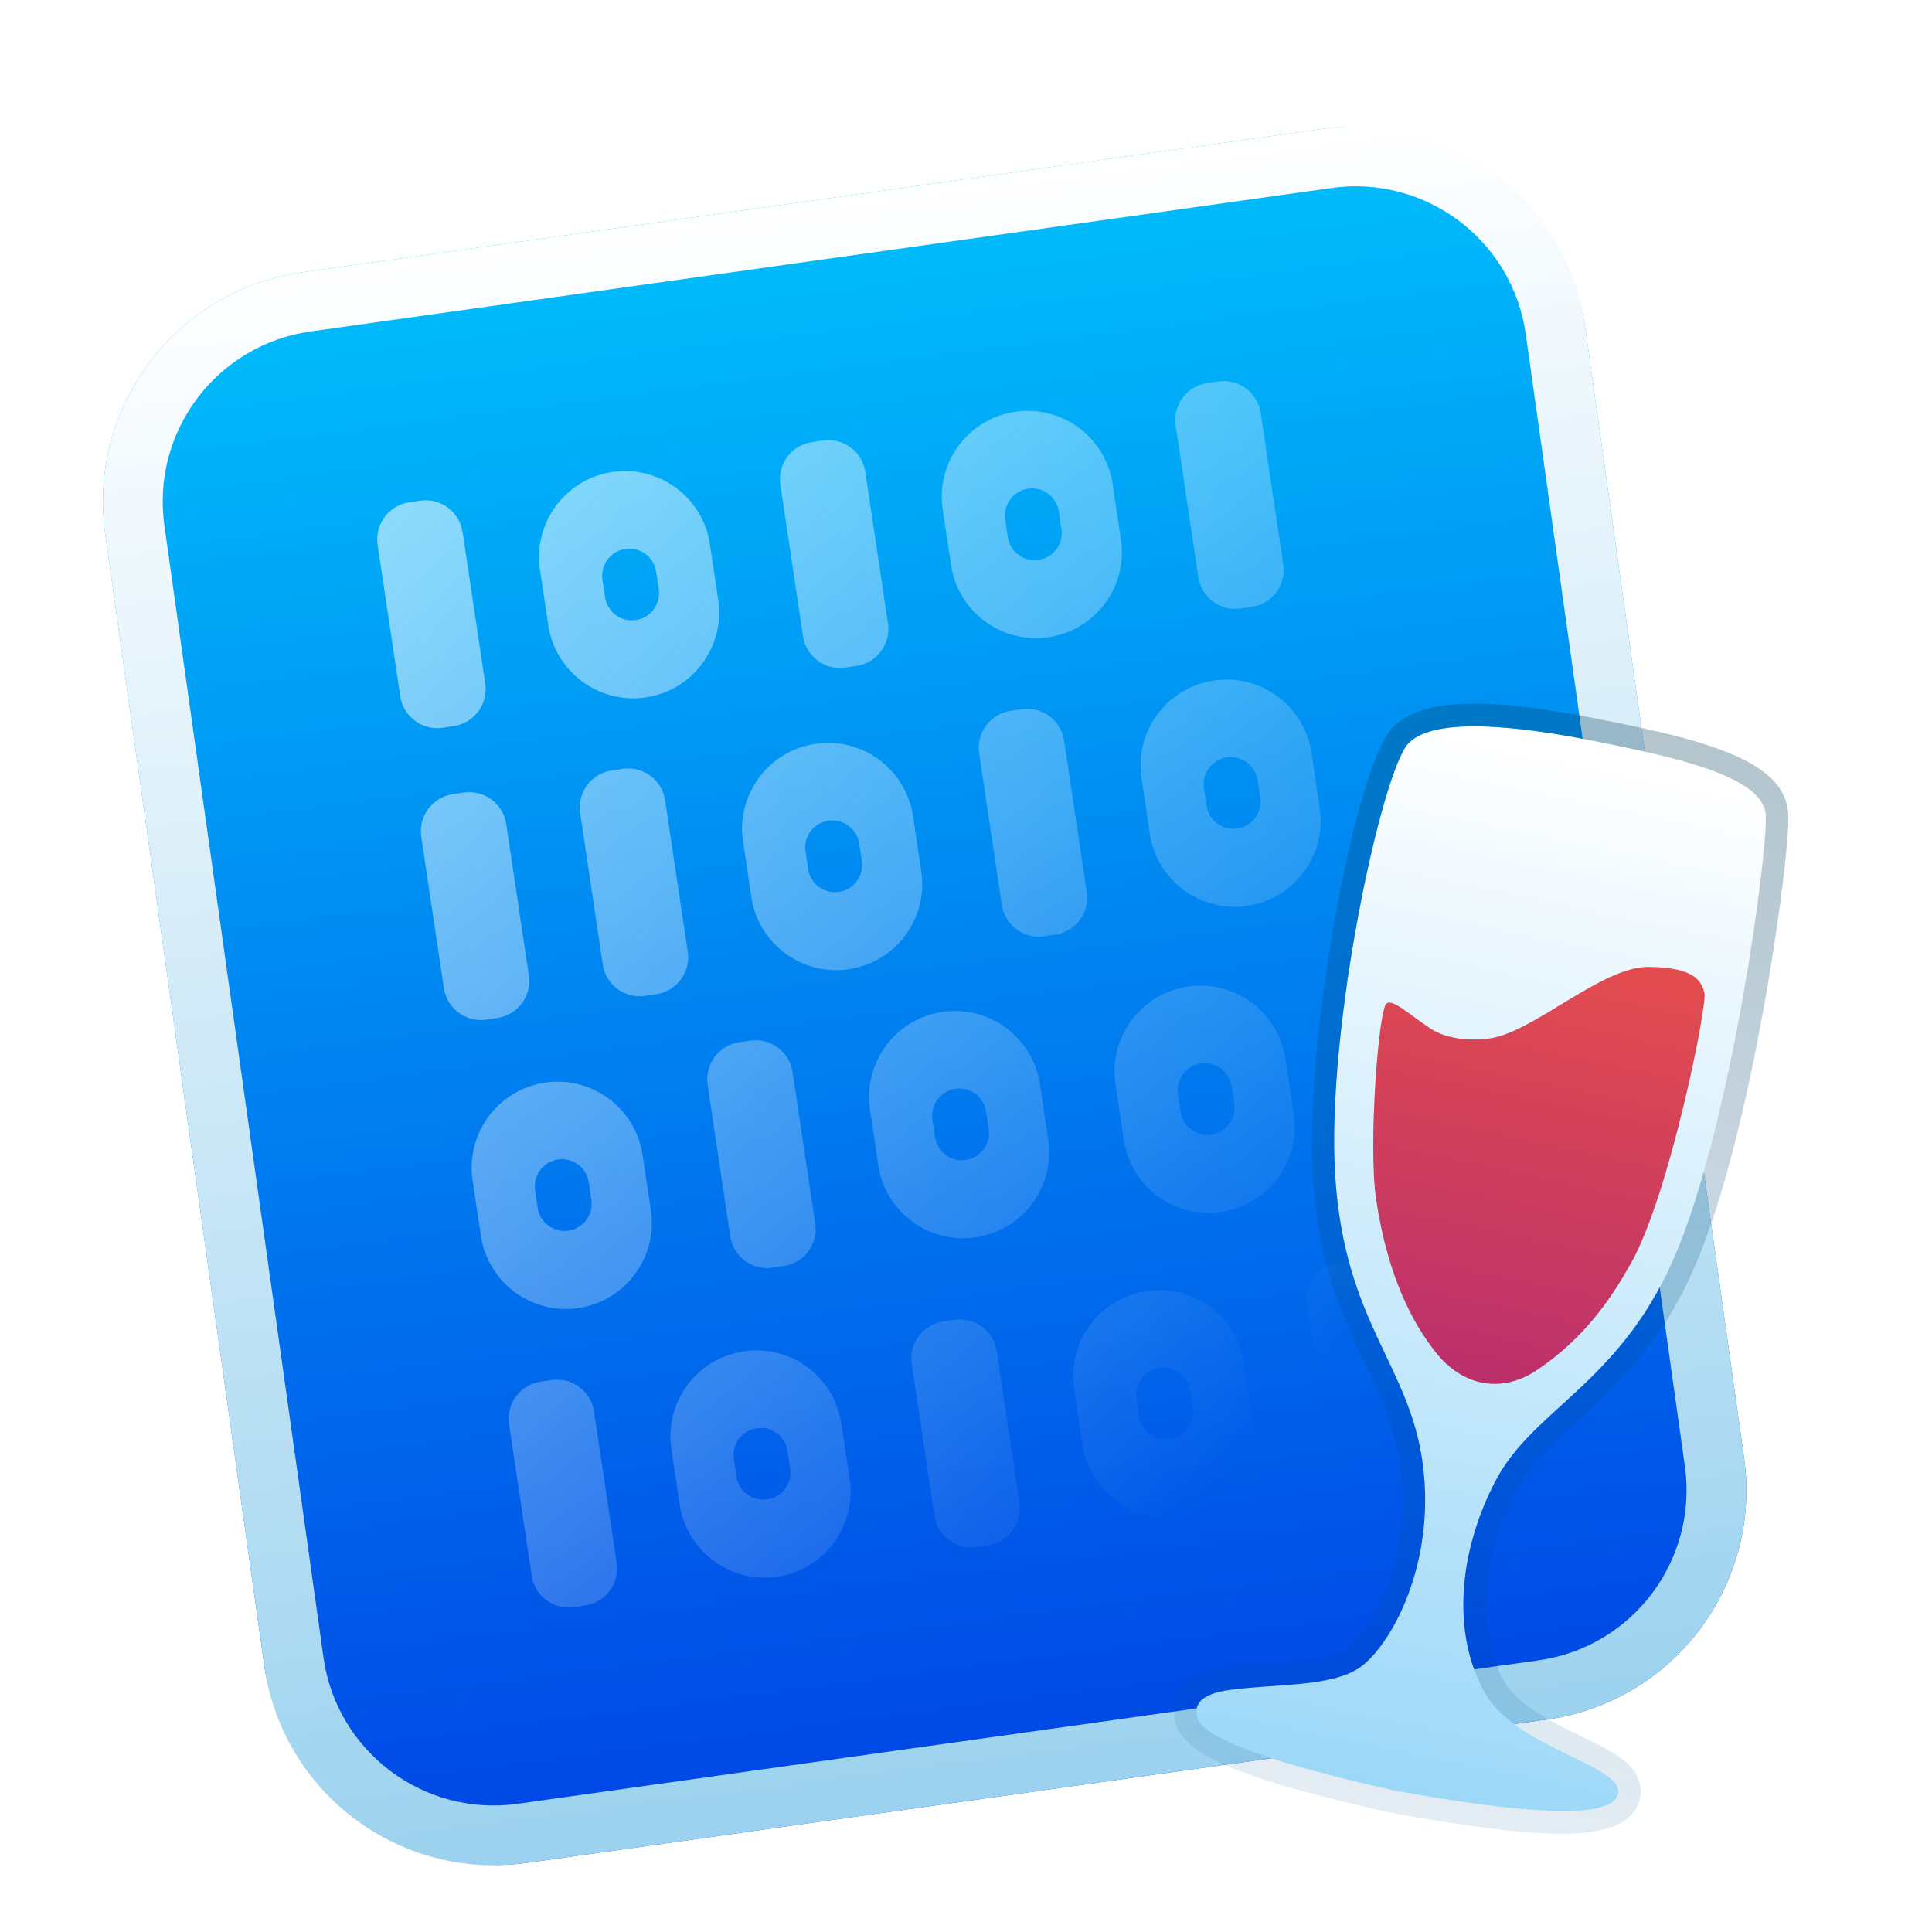 <?xml version="1.0" encoding="UTF-8"?>
<svg width="256px" height="256px" viewBox="0 0 256 256" version="1.1" xmlns="http://www.w3.org/2000/svg" xmlns:xlink="http://www.w3.org/1999/xlink">
    <title>apps/256/deepin-wine-diag</title>
    <defs>
        <filter x="-8.9%" y="-6.1%" width="117.2%" height="116.0%" filterUnits="objectBoundingBox" id="filter-1">
            <feOffset dx="0" dy="4" in="SourceAlpha" result="shadowOffsetOuter1"></feOffset>
            <feGaussianBlur stdDeviation="5" in="shadowOffsetOuter1" result="shadowBlurOuter1"></feGaussianBlur>
            <feColorMatrix values="0 0 0 0 0   0 0 0 0 0   0 0 0 0 0  0 0 0 0.2 0" type="matrix" in="shadowBlurOuter1" result="shadowMatrixOuter1"></feColorMatrix>
            <feMerge>
                <feMergeNode in="shadowMatrixOuter1"></feMergeNode>
                <feMergeNode in="SourceGraphic"></feMergeNode>
            </feMerge>
        </filter>
        <linearGradient x1="50%" y1="0%" x2="50%" y2="100%" id="linearGradient-2">
            <stop stop-color="#00BFFB" offset="0%"></stop>
            <stop stop-color="#0044E5" offset="100%"></stop>
        </linearGradient>
        <linearGradient x1="50%" y1="0%" x2="50%" y2="104.625%" id="linearGradient-3">
            <stop stop-color="#FFFFFF" offset="0%"></stop>
            <stop stop-color="#97D0EE" offset="100%"></stop>
        </linearGradient>
        <linearGradient x1="0.637%" y1="-15.745%" x2="81.226%" y2="89.963%" id="linearGradient-4">
            <stop stop-color="#F7FEFF" stop-opacity="0.839" offset="0%"></stop>
            <stop stop-color="#FFFFFF" stop-opacity="0" offset="100%"></stop>
        </linearGradient>
        <filter x="-25.3%" y="-8.9%" width="153.2%" height="123.0%" filterUnits="objectBoundingBox" id="filter-5">
            <feOffset dx="0" dy="4" in="SourceAlpha" result="shadowOffsetOuter1"></feOffset>
            <feGaussianBlur stdDeviation="5" in="shadowOffsetOuter1" result="shadowBlurOuter1"></feGaussianBlur>
            <feColorMatrix values="0 0 0 0 0   0 0 0 0 0   0 0 0 0 0  0 0 0 0.2 0" type="matrix" in="shadowBlurOuter1" result="shadowMatrixOuter1"></feColorMatrix>
            <feMerge>
                <feMergeNode in="shadowMatrixOuter1"></feMergeNode>
                <feMergeNode in="SourceGraphic"></feMergeNode>
            </feMerge>
        </filter>
        <linearGradient x1="50%" y1="1.79%" x2="50.353%" y2="100%" id="linearGradient-6">
            <stop stop-color="#FFFFFF" offset="0%"></stop>
            <stop stop-color="#9CD8F8" offset="100%"></stop>
        </linearGradient>
        <linearGradient x1="50%" y1="0%" x2="50%" y2="101.58%" id="linearGradient-7">
            <stop stop-color="#003958" stop-opacity="0.298" offset="0%"></stop>
            <stop stop-color="#005294" stop-opacity="0.101" offset="100%"></stop>
        </linearGradient>
        <linearGradient x1="50%" y1="0%" x2="50%" y2="100%" id="linearGradient-8">
            <stop stop-color="#E44D4D" offset="0%"></stop>
            <stop stop-color="#BA2F6C" offset="100%"></stop>
        </linearGradient>
    </defs>
    <g id="apps/256/deepin-wine-diag" stroke="none" stroke-width="1" fill="none" fill-rule="evenodd">
        <g id="apps/256/编组-3" transform="translate(9.114, 8.833)">
            <g id="编组-2" filter="url(#filter-1)" transform="translate(112.848, 119.167) rotate(-8) translate(-112.848, -119.167)translate(13.848, 12.742)">
                <rect id="矩形" fill="url(#linearGradient-2)" x="0" y="-1.13686838e-13" width="198" height="212.85" rx="30.69"></rect>
                <path d="M167.31,-1.13686838e-13 C184.26,-1.13686838e-13 198,13.74 198,30.69 L198,182.16 C198,199.11 184.26,212.85 167.31,212.85 L30.69,212.85 C13.74,212.85 0,199.11 0,182.16 L0,30.69 C0,13.74 13.74,-1.13686838e-13 30.69,-1.13686838e-13 L167.31,-1.13686838e-13 Z M167.31,7.92 L30.69,7.92 C18.114,7.92 7.92,18.114 7.92,30.69 L7.92,182.16 C7.92,194.736 18.114,204.93 30.69,204.93 L167.31,204.93 C179.886,204.93 190.08,194.736 190.08,182.16 L190.08,30.69 C190.08,18.114 179.886,7.92 167.31,7.92 Z" id="矩形" fill="url(#linearGradient-3)" fill-rule="nonzero"></path>
                <path d="M41.093,31.634 L42.578,31.634 C45.311,31.634 47.528,33.85 47.528,36.584 L47.528,56.879 C47.528,59.613 45.311,61.829 42.578,61.829 L41.093,61.829 C38.359,61.829 36.143,59.613 36.143,56.879 L36.143,36.584 C36.143,33.85 38.359,31.634 41.093,31.634 Z M41.093,149.444 L42.578,149.444 C45.311,149.444 47.528,151.66 47.528,154.394 L47.528,174.689 C47.528,177.423 45.311,179.639 42.578,179.639 L41.093,179.639 C38.359,179.639 36.143,177.423 36.143,174.689 L36.143,154.394 C36.143,151.66 38.359,149.444 41.093,149.444 Z M41.093,70.739 L42.578,70.739 C45.311,70.739 47.528,72.955 47.528,75.689 L47.528,95.984 C47.528,98.718 45.311,100.934 42.578,100.934 L41.093,100.934 C38.359,100.934 36.143,98.718 36.143,95.984 L36.143,75.689 C36.143,72.955 38.359,70.739 41.093,70.739 Z M62.378,70.739 L63.863,70.739 C66.596,70.739 68.813,72.955 68.813,75.689 L68.813,95.984 C68.813,98.718 66.596,100.934 63.863,100.934 L62.378,100.934 C59.644,100.934 57.428,98.718 57.428,95.984 L57.428,75.689 C57.428,72.955 59.644,70.739 62.378,70.739 Z M95.048,31.634 L96.533,31.634 C99.266,31.634 101.483,33.85 101.483,36.584 L101.483,56.879 C101.483,59.613 99.266,61.829 96.533,61.829 L95.048,61.829 C92.314,61.829 90.098,59.613 90.098,56.879 L90.098,36.584 C90.098,33.85 92.314,31.634 95.048,31.634 Z M95.048,149.444 L96.533,149.444 C99.266,149.444 101.483,151.66 101.483,154.394 L101.483,174.689 C101.483,177.423 99.266,179.639 96.533,179.639 L95.048,179.639 C92.314,179.639 90.098,177.423 90.098,174.689 L90.098,154.394 C90.098,151.66 92.314,149.444 95.048,149.444 Z M148.013,31.634 L149.498,31.634 C152.231,31.634 154.448,33.85 154.448,36.584 L154.448,56.879 C154.448,59.613 152.231,61.829 149.498,61.829 L148.013,61.829 C145.279,61.829 143.063,59.613 143.063,56.879 L143.063,36.584 C143.063,33.85 145.279,31.634 148.013,31.634 Z M148.013,149.444 L149.498,149.444 C152.231,149.444 154.448,151.66 154.448,154.394 L154.448,174.689 C154.448,177.423 152.231,179.639 149.498,179.639 L148.013,179.639 C145.279,179.639 143.063,177.423 143.063,174.689 L143.063,154.394 C143.063,151.66 145.279,149.444 148.013,149.444 Z M115.838,70.739 L117.323,70.739 C120.056,70.739 122.273,72.955 122.273,75.689 L122.273,95.984 C122.273,98.718 120.056,100.934 117.323,100.934 L115.838,100.934 C113.104,100.934 110.888,98.718 110.888,95.984 L110.888,75.689 C110.888,72.955 113.104,70.739 115.838,70.739 Z M73.763,108.854 L75.248,108.854 C77.981,108.854 80.198,111.07 80.198,113.804 L80.198,134.099 C80.198,136.833 77.981,139.049 75.248,139.049 L73.763,139.049 C71.029,139.049 68.813,136.833 68.813,134.099 L68.813,113.804 C68.813,111.07 71.029,108.854 73.763,108.854 Z M159.398,108.854 L160.883,108.854 C163.616,108.854 165.833,111.07 165.833,113.804 L165.833,134.099 C165.833,136.833 163.616,139.049 160.883,139.049 L159.398,139.049 C156.664,139.049 154.448,136.833 154.448,134.099 L154.448,113.804 C154.448,111.07 156.664,108.854 159.398,108.854 Z M68.318,31.634 C74.605,31.634 79.703,36.731 79.703,43.019 L79.703,50.444 C79.703,56.732 74.605,61.829 68.318,61.829 C62.03,61.829 56.933,56.732 56.933,50.444 L56.933,43.019 C56.933,36.731 62.03,31.634 68.318,31.634 Z M68.517,41.964 C66.532,41.964 64.922,43.574 64.922,45.559 L64.922,47.904 C64.922,49.889 66.532,51.499 68.517,51.499 C70.503,51.499 72.113,49.889 72.113,47.904 L72.113,45.559 C72.113,43.574 70.503,41.964 68.517,41.964 Z M68.318,149.444 C74.605,149.444 79.703,154.541 79.703,160.829 L79.703,168.254 C79.703,174.542 74.605,179.639 68.318,179.639 C62.03,179.639 56.933,174.542 56.933,168.254 L56.933,160.829 C56.933,154.541 62.03,149.444 68.318,149.444 Z M68.517,159.774 C66.532,159.774 64.922,161.384 64.922,163.369 L64.922,165.714 C64.922,167.699 66.532,169.309 68.517,169.309 C70.503,169.309 72.113,167.699 72.113,165.714 L72.113,163.369 C72.113,161.384 70.503,159.774 68.517,159.774 Z M122.273,31.634 C128.56,31.634 133.658,36.731 133.658,43.019 L133.658,50.444 C133.658,56.732 128.56,61.829 122.273,61.829 C115.985,61.829 110.888,56.732 110.888,50.444 L110.888,43.019 C110.888,36.731 115.985,31.634 122.273,31.634 Z M122.472,41.964 C120.487,41.964 118.877,43.574 118.877,45.559 L118.877,47.904 C118.877,49.889 120.487,51.499 122.472,51.499 C124.458,51.499 126.068,49.889 126.068,47.904 L126.068,45.559 C126.068,43.574 124.458,41.964 122.472,41.964 Z M122.273,149.444 C128.56,149.444 133.658,154.541 133.658,160.829 L133.658,168.254 C133.658,174.542 128.56,179.639 122.273,179.639 C115.985,179.639 110.888,174.542 110.888,168.254 L110.888,160.829 C110.888,154.541 115.985,149.444 122.273,149.444 Z M122.472,159.774 C120.487,159.774 118.877,161.384 118.877,163.369 L118.877,165.714 C118.877,167.699 120.487,169.309 122.472,169.309 C124.458,169.309 126.068,167.699 126.068,165.714 L126.068,163.369 C126.068,161.384 124.458,159.774 122.472,159.774 Z M143.063,70.739 C149.35,70.739 154.448,75.836 154.448,82.124 L154.448,89.549 C154.448,95.837 149.35,100.934 143.063,100.934 C136.775,100.934 131.678,95.837 131.678,89.549 L131.678,82.124 C131.678,75.836 136.775,70.739 143.063,70.739 Z M143.262,81.069 C141.277,81.069 139.667,82.679 139.667,84.664 L139.667,87.009 C139.667,88.994 141.277,90.604 143.262,90.604 C145.248,90.604 146.858,88.994 146.858,87.009 L146.858,84.664 C146.858,82.679 145.248,81.069 143.262,81.069 Z M100.988,108.854 C107.275,108.854 112.373,113.951 112.373,120.239 L112.373,127.664 C112.373,133.952 107.275,139.049 100.988,139.049 C94.7,139.049 89.603,133.952 89.603,127.664 L89.603,120.239 C89.603,113.951 94.7,108.854 100.988,108.854 Z M101.187,119.184 C99.202,119.184 97.592,120.794 97.592,122.779 L97.592,125.124 C97.592,127.109 99.202,128.719 101.187,128.719 C103.173,128.719 104.783,127.109 104.783,125.124 L104.783,122.779 C104.783,120.794 103.173,119.184 101.187,119.184 Z M47.528,110.339 C53.815,110.339 58.913,115.436 58.913,121.724 L58.913,129.149 C58.913,135.437 53.815,140.534 47.528,140.534 C41.24,140.534 36.143,135.437 36.143,129.149 L36.143,121.724 C36.143,115.436 41.24,110.339 47.528,110.339 Z M47.727,120.669 C45.742,120.669 44.132,122.279 44.132,124.264 L44.132,126.609 C44.132,128.594 45.742,130.204 47.727,130.204 C49.713,130.204 51.323,128.594 51.323,126.609 L51.323,124.264 C51.323,122.279 49.713,120.669 47.727,120.669 Z M133.658,110.339 C139.945,110.339 145.043,115.436 145.043,121.724 L145.043,129.149 C145.043,135.437 139.945,140.534 133.658,140.534 C127.37,140.534 122.273,135.437 122.273,129.149 L122.273,121.724 C122.273,115.436 127.37,110.339 133.658,110.339 Z M133.857,120.669 C131.872,120.669 130.262,122.279 130.262,124.264 L130.262,126.609 C130.262,128.594 131.872,130.204 133.857,130.204 C135.843,130.204 137.453,128.594 137.453,126.609 L137.453,124.264 C137.453,122.279 135.843,120.669 133.857,120.669 Z M89.603,71.234 C95.89,71.234 100.988,76.331 100.988,82.619 L100.988,90.044 C100.988,96.332 95.89,101.429 89.603,101.429 C83.315,101.429 78.218,96.332 78.218,90.044 L78.218,82.619 C78.218,76.331 83.315,71.234 89.603,71.234 Z M89.802,81.564 C87.817,81.564 86.207,83.174 86.207,85.159 L86.207,87.504 C86.207,89.489 87.817,91.099 89.802,91.099 C91.788,91.099 93.398,89.489 93.398,87.504 L93.398,85.159 C93.398,83.174 91.788,81.564 89.802,81.564 Z" id="形状结合" fill="url(#linearGradient-4)" opacity="0.759" transform="translate(100.988, 105.636) rotate(-0.5) translate(-100.988, -105.636)"></path>
            </g>
            <g id="编组" filter="url(#filter-5)" transform="translate(191.301, 155.302) rotate(12) translate(-191.301, -155.302)translate(159.359, 81.548)">
                <path d="M4.814,8.402 C7.469,4.18 18.861,3.089 29.479,2.99 C39.73,2.896 51.878,2.874 53.133,7.983 C54.429,13.263 57.032,47.653 53.66,66.484 C50.289,85.316 39.414,91.009 36.449,101.488 C33.485,111.968 34.997,122.706 40.857,129.36 C46.716,136.014 62.162,134.855 60.822,139.288 C59.928,142.243 50.226,143.993 31.714,144.538 C14.69,144.337 5.536,142.98 4.253,140.466 C3.552,139.095 3.815,137.413 7.754,136.014 C13.861,133.846 21.061,132.82 24.119,129.36 C27.385,125.665 30.974,114.071 26.539,101.488 C22.104,88.906 12.506,85.351 7.229,66.484 C1.952,47.618 2.159,12.623 4.814,8.402 Z" id="路径-2" fill="url(#linearGradient-6)"></path>
                <path d="M45.088,0.593 C51.19,1.441 55.043,3.308 56.017,7.275 C56.747,10.25 57.599,19.536 58.016,29.436 L58.058,30.48 L58.097,31.527 L58.115,32.052 C58.581,45.862 58.142,58.303 56.584,67.008 C55.083,75.39 52.279,81.583 47.633,88.387 C47.305,88.868 46.389,90.159 45.421,91.525 L44.797,92.407 C43.9,93.675 43.058,94.873 42.7,95.415 C40.984,98.007 39.929,100.099 39.307,102.297 C36.556,112.025 38.033,121.659 43.086,127.397 C44.505,129.009 46.946,130.235 50.617,131.313 C51.476,131.566 52.367,131.803 53.541,132.097 C53.758,132.151 53.979,132.206 54.268,132.278 C54.63,132.367 54.831,132.417 54.989,132.456 C55.575,132.601 55.993,132.707 56.397,132.812 C58.658,133.4 60.069,133.881 61.226,134.569 C63.288,135.795 64.38,137.782 63.665,140.147 C62.155,145.139 52.389,146.901 31.802,147.508 L31.679,147.508 C12.882,147.286 3.706,145.925 1.608,141.818 C-0.21,138.258 1.804,134.976 6.761,133.215 C7.957,132.791 9.202,132.4 10.846,131.921 C11.163,131.829 11.488,131.735 11.907,131.615 C11.981,131.593 12.731,131.378 12.949,131.315 C18.331,129.768 20.662,128.787 21.894,127.393 C25.514,123.297 27.192,112.276 23.738,102.476 C22.433,98.775 20.743,95.948 17.586,91.759 C17.322,91.41 17.05,91.051 16.683,90.57 C16.64,90.514 16.473,90.296 16.288,90.053 L16.132,89.849 C15.976,89.645 15.829,89.452 15.753,89.352 C14.98,88.338 14.403,87.569 13.833,86.784 C9.452,80.757 6.565,75.134 4.369,67.284 C-0.548,49.705 -1.425,12.744 2.3,6.821 C5.432,1.84 14.768,0.156 29.452,0.021 C37.197,-0.051 41.152,0.047 45.088,0.593 Z M33.951,2.969 L32.824,2.969 C32.198,2.969 31.574,2.973 30.955,2.978 L30.214,2.984 C29.968,2.986 29.723,2.988 29.479,2.99 C18.861,3.089 7.469,4.18 4.814,8.402 C2.159,12.623 1.952,47.618 7.229,66.484 C10.056,76.591 14.123,82.304 17.972,87.365 L18.484,88.036 C21.63,92.155 24.586,95.946 26.539,101.488 C30.974,114.071 27.385,125.665 24.119,129.36 C21.915,131.855 17.557,133.084 13.009,134.388 L12.126,134.642 C10.654,135.068 9.175,135.51 7.754,136.014 C3.815,137.413 3.552,139.095 4.253,140.466 C5.536,142.98 14.69,144.337 31.714,144.538 C50.226,143.993 59.928,142.243 60.822,139.288 C62.162,134.855 46.716,136.014 40.857,129.36 C34.997,122.706 33.485,111.968 36.449,101.488 C39.414,91.009 50.289,85.316 53.66,66.484 C57.032,47.653 54.429,13.263 53.133,7.983 C52.162,4.029 44.668,3.148 36.578,2.996 L35.83,2.984 C35.455,2.979 35.08,2.975 34.704,2.973 L33.951,2.969 Z" id="路径-2" fill="url(#linearGradient-7)" fill-rule="nonzero"></path>
                <path d="M9.134,42.731 C9.791,41.985 12.038,43.352 15.422,44.735 C17.851,45.728 20.966,45.291 23.331,44.474 C28.924,42.545 35.978,32.022 42.059,30.784 C48.139,29.546 49.29,31.192 50.036,32.569 C50.782,33.946 51.065,59.584 48.03,69.472 C46.585,74.181 44.238,80.482 38.668,86.169 C34.849,90.068 29.588,90.36 25.028,86.524 C21.67,83.699 16.995,78.578 13.192,68.44 C10.673,61.726 8.254,43.729 9.134,42.731 Z" id="路径-4" fill="url(#linearGradient-8)" fill-rule="nonzero"></path>
            </g>
        </g>
        <g id="Guide/256" transform="translate(8.053, 8)"></g>
    </g>
</svg>